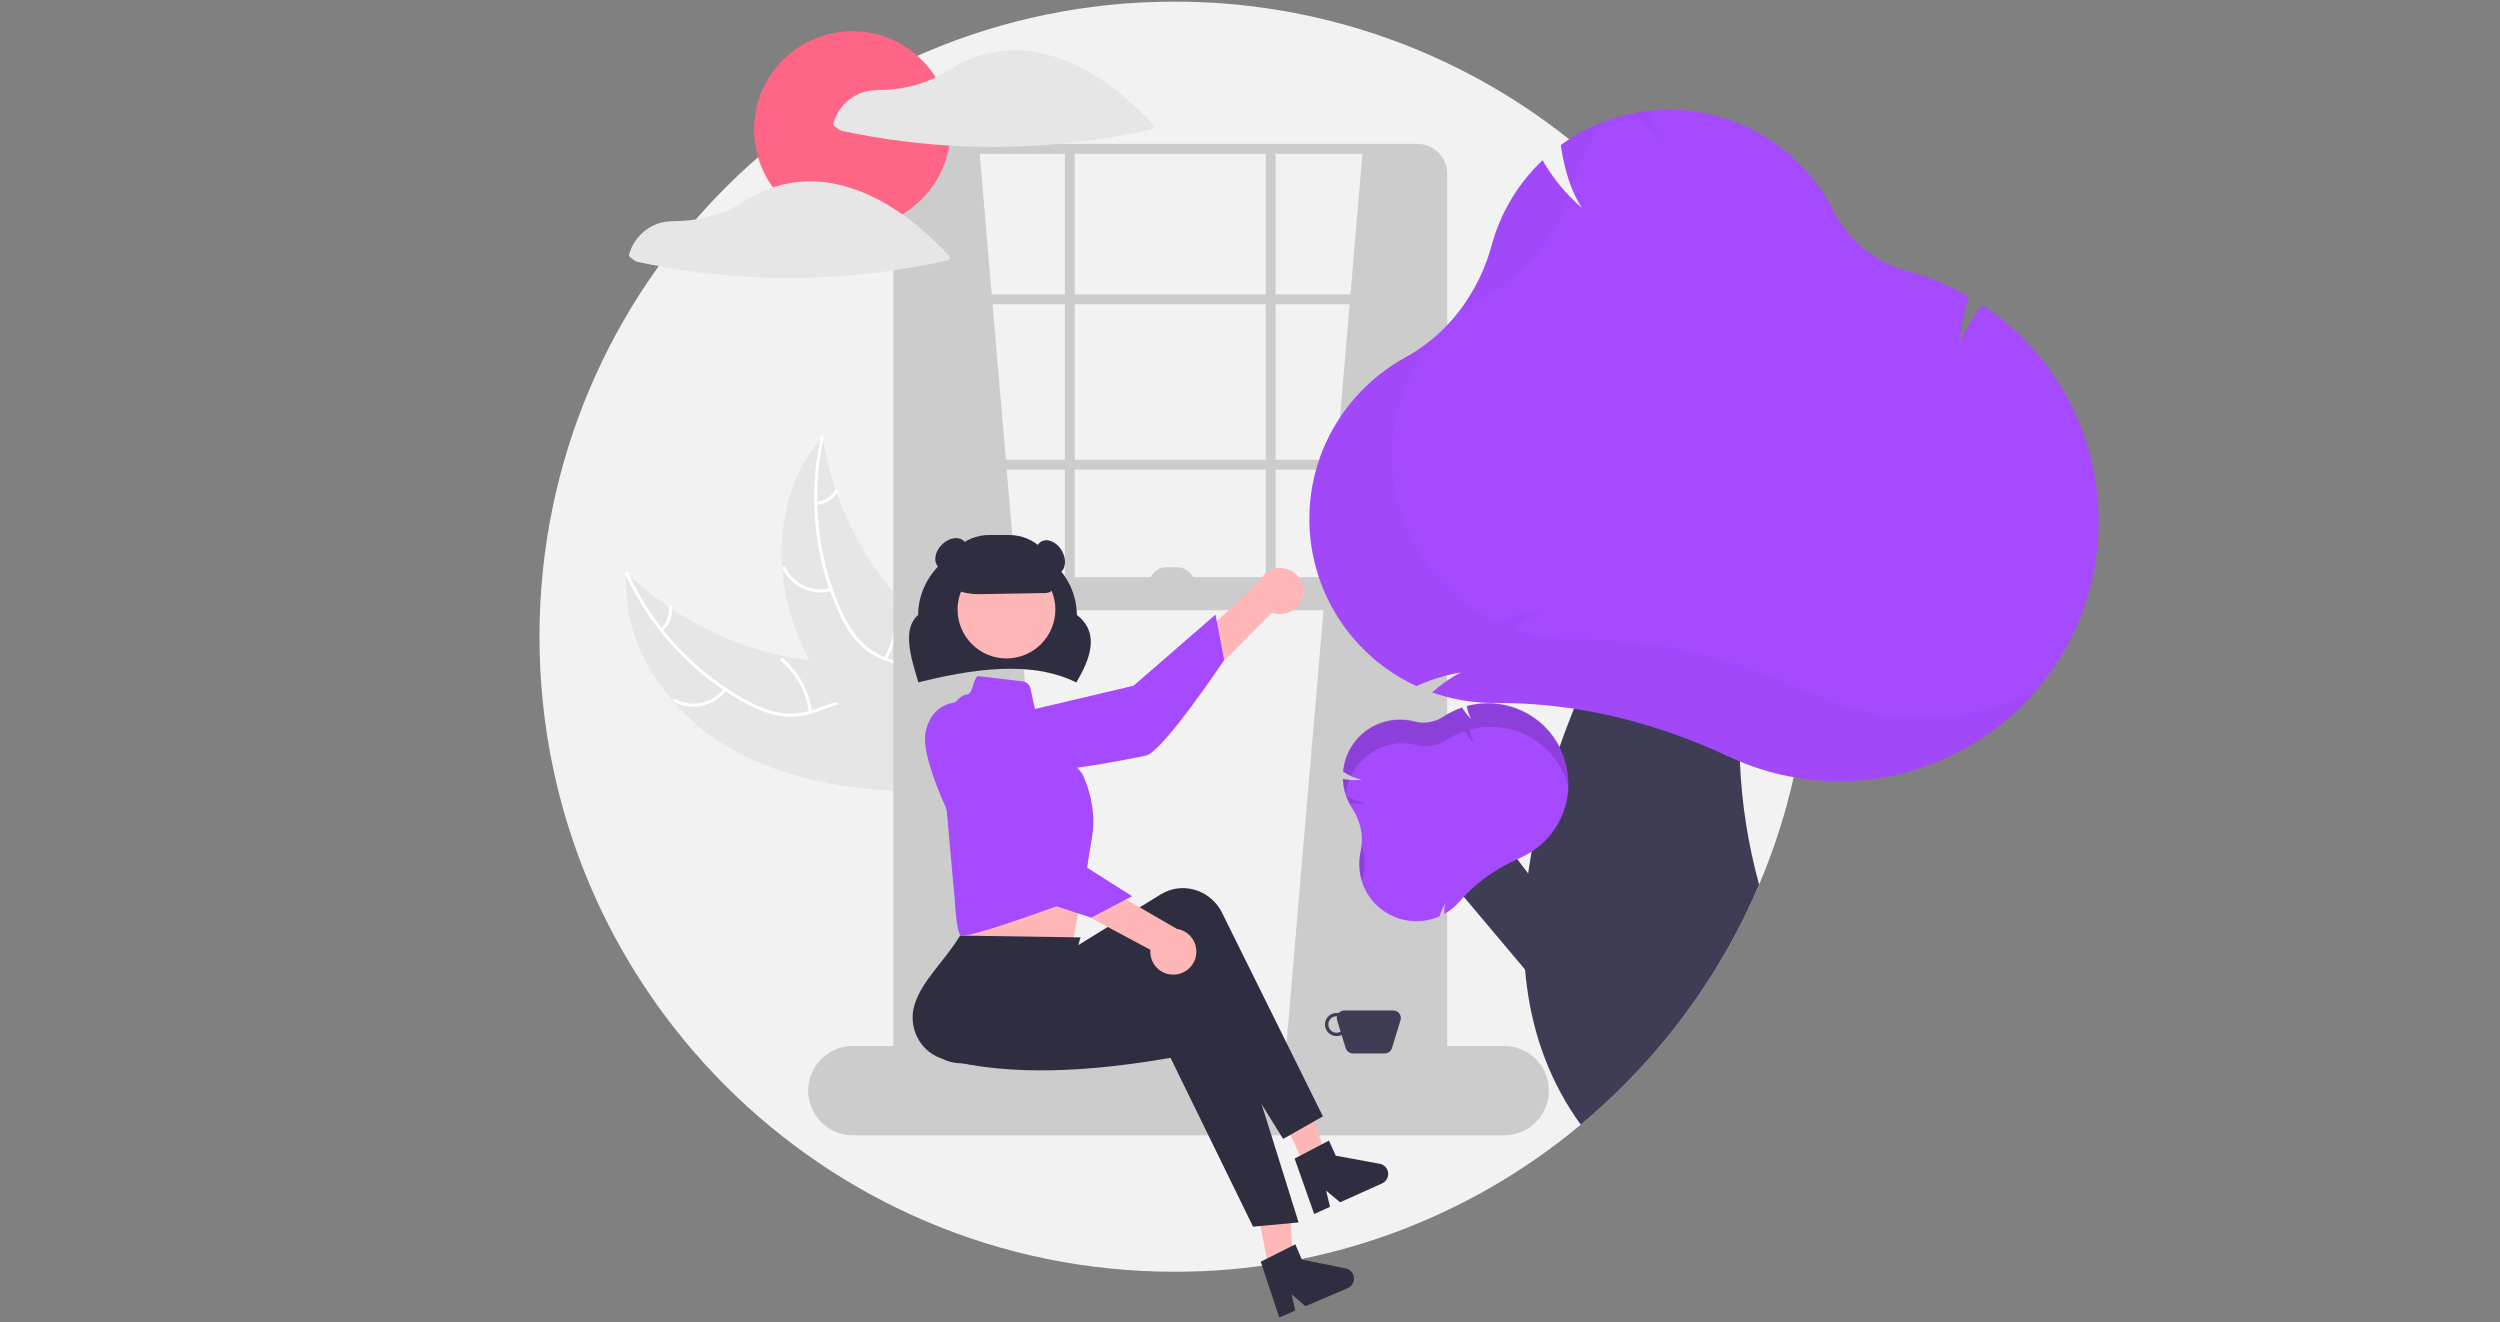 <svg width="380" height="201" viewBox="0 0 380 201" fill="none" xmlns="http://www.w3.org/2000/svg">
<rect x="0" y="0" width="380" height="201" fill="#808080" stroke="none"/>
<g clip-path="url(#clip0_1744_20250)">
<path d="M275.018 96.777C275.018 99.588 274.9 102.37 274.663 105.123C274.477 107.272 274.224 109.402 273.902 111.513C273.56 113.748 273.141 115.955 272.645 118.137V118.139C272.321 119.574 271.965 120.998 271.577 122.41C270.452 126.514 269.052 130.539 267.388 134.456C267.026 135.308 266.652 136.154 266.267 136.995C264.808 140.177 263.176 143.277 261.376 146.28C256.328 154.713 250.028 162.329 242.69 168.866C241.896 169.573 241.091 170.267 240.275 170.95C222.95 185.425 201.083 193.339 178.509 193.305C125.208 193.305 82 150.089 82 96.777C82 43.466 125.208 0.25 178.509 0.25C200.306 0.216 221.467 7.595 238.518 21.177C239.317 21.81 240.106 22.458 240.885 23.12C244.687 26.345 248.236 29.858 251.499 33.627H251.501C266.7 51.151 275.052 73.579 275.018 96.777Z" fill="#F2F2F2"/>
<path d="M110.489 113.451C101.296 107.978 94.357 97.75 95.257 87.088C103.663 95.134 114.642 99.947 126.254 100.676C130.733 100.94 135.743 100.768 139.04 103.812C141.092 105.706 142.047 108.558 142.203 111.346C142.36 114.134 141.801 116.907 141.246 119.644L141.437 120.314C130.738 120.354 119.683 118.924 110.489 113.451Z" fill="#E6E6E6"/>
<path d="M95.482 87.076C99.165 95.131 105.293 101.82 112.994 106.193C114.649 107.12 116.409 107.916 118.28 108.285C120.106 108.631 121.991 108.482 123.739 107.852C125.382 107.299 126.997 106.542 128.745 106.397C130.588 106.244 132.294 106.955 133.634 108.2C135.274 109.724 136.269 111.746 137.173 113.758C138.177 115.991 139.184 118.327 141.108 119.933C141.342 120.128 141.026 120.478 140.793 120.284C137.445 117.489 136.899 112.81 134.222 109.519C132.973 107.983 131.254 106.815 129.212 106.846C127.426 106.873 125.759 107.652 124.101 108.227C122.36 108.831 120.617 109.115 118.779 108.849C116.899 108.577 115.104 107.848 113.432 106.968C109.655 104.943 106.221 102.337 103.254 99.245C99.848 95.735 97.067 91.668 95.033 87.22C94.907 86.945 95.357 86.803 95.482 87.076H95.482Z" fill="white"/>
<path d="M110.431 104.931C109.522 106.123 108.219 106.954 106.754 107.274C105.289 107.595 103.758 107.384 102.435 106.679C102.167 106.536 102.378 106.114 102.645 106.257C103.877 106.915 105.303 107.112 106.666 106.811C108.03 106.51 109.241 105.731 110.08 104.615C110.263 104.373 110.613 104.69 110.431 104.931L110.431 104.931Z" fill="white"/>
<path d="M122.945 108.243C122.562 105.201 121.047 102.416 118.702 100.441C118.469 100.246 118.785 99.895 119.017 100.09C121.454 102.149 123.024 105.052 123.416 108.218C123.453 108.52 122.981 108.543 122.945 108.243V108.243Z" fill="white"/>
<path d="M100.432 95.513C100.88 95.125 101.225 94.632 101.435 94.078C101.645 93.523 101.714 92.926 101.636 92.338C101.596 92.037 102.067 92.014 102.107 92.313C102.191 92.963 102.113 93.623 101.882 94.235C101.652 94.848 101.274 95.395 100.783 95.829C100.74 95.873 100.682 95.9 100.62 95.903C100.558 95.907 100.498 95.886 100.45 95.846C100.404 95.804 100.376 95.746 100.373 95.683C100.37 95.621 100.391 95.56 100.432 95.513V95.513Z" fill="white"/>
<path d="M125.017 66.43C125.047 66.618 125.078 66.805 125.113 66.994C125.541 69.51 126.173 71.988 127.002 74.402C127.063 74.59 127.128 74.779 127.194 74.965C129.254 80.76 132.372 86.121 136.389 90.778C137.989 92.63 139.727 94.357 141.59 95.944C144.161 98.137 147.124 100.309 148.773 103.14C148.948 103.433 149.105 103.737 149.243 104.05L142.24 120.029C142.206 120.057 142.175 120.087 142.141 120.116L141.891 120.766C141.789 120.691 141.685 120.611 141.583 120.536C141.524 120.492 141.466 120.446 141.407 120.402C141.368 120.372 141.329 120.342 141.292 120.317C141.279 120.307 141.266 120.297 141.257 120.289C141.22 120.264 141.189 120.237 141.155 120.213C140.573 119.767 139.993 119.316 139.415 118.86C139.412 118.858 139.412 118.858 139.41 118.853C135.015 115.366 130.874 111.481 127.453 107.091C127.35 106.959 127.243 106.826 127.144 106.686C125.613 104.699 124.247 102.59 123.06 100.38C122.413 99.168 121.829 97.924 121.308 96.652C119.97 93.365 119.157 89.888 118.899 86.347C118.385 79.29 120.134 72.147 124.666 66.833C124.782 66.697 124.897 66.565 125.017 66.43Z" fill="#E6E6E6"/>
<path d="M125.203 66.555C123.296 75.204 124.162 84.235 127.678 92.364C128.442 94.101 129.368 95.797 130.64 97.218C131.889 98.594 133.484 99.609 135.259 100.16C136.904 100.707 138.649 101.075 140.133 102.012C141.696 103 142.63 104.595 142.95 106.396C143.343 108.601 142.919 110.814 142.43 112.965C141.888 115.352 141.286 117.824 141.856 120.265C141.925 120.561 141.462 120.651 141.393 120.355C140.401 116.108 142.782 112.042 142.626 107.803C142.553 105.825 141.884 103.857 140.235 102.652C138.793 101.598 136.993 101.216 135.323 100.677C133.569 100.111 132.006 99.287 130.699 97.968C129.361 96.619 128.367 94.956 127.562 93.247C125.765 89.356 124.592 85.207 124.084 80.951C123.477 76.098 123.706 71.176 124.758 66.4C124.824 66.104 125.268 66.261 125.203 66.555Z" fill="white"/>
<path d="M126.393 89.813C124.949 90.218 123.408 90.097 122.046 89.47C120.683 88.844 119.588 87.754 118.955 86.394C118.828 86.118 119.25 85.908 119.378 86.184C119.964 87.451 120.985 88.466 122.255 89.047C123.525 89.628 124.96 89.735 126.302 89.35C126.594 89.267 126.683 89.73 126.393 89.813H126.393Z" fill="white"/>
<path d="M134.389 99.993C135.914 97.334 136.382 94.197 135.698 91.209C135.63 90.913 136.093 90.823 136.161 91.119C136.867 94.23 136.374 97.493 134.78 100.256C134.628 100.519 134.237 100.254 134.389 99.993Z" fill="white"/>
<path d="M124.078 76.273C124.669 76.233 125.241 76.046 125.743 75.73C126.244 75.414 126.659 74.979 126.951 74.463C127.099 74.198 127.49 74.463 127.342 74.726C127.017 75.295 126.558 75.775 126.005 76.126C125.452 76.476 124.821 76.686 124.168 76.736C124.107 76.746 124.044 76.732 123.993 76.698C123.941 76.663 123.905 76.61 123.891 76.55C123.88 76.488 123.893 76.425 123.928 76.373C123.963 76.321 124.016 76.285 124.078 76.273V76.273Z" fill="white"/>
<path d="M148.852 22.622L160.665 160.926L137.04 162.702V24.382C139.855 22.519 143.896 22.227 148.852 22.622Z" fill="#CCCCCC"/>
<path d="M207.16 22.622L195.348 160.926L218.972 162.702V24.382C216.157 22.519 212.116 22.227 207.16 22.622Z" fill="#CCCCCC"/>
<path d="M215.435 168.419H140.326C139.122 168.417 137.967 167.938 137.116 167.086C136.264 166.235 135.785 165.08 135.784 163.875V26.412C135.785 25.207 136.264 24.052 137.116 23.2C137.967 22.349 139.122 21.869 140.326 21.868H215.435C216.639 21.869 217.794 22.349 218.646 23.2C219.497 24.052 219.976 25.207 219.978 26.412V163.875C219.976 165.08 219.497 166.235 218.646 167.086C217.794 167.938 216.639 168.417 215.435 168.419ZM140.326 23.376C139.522 23.377 138.75 23.697 138.181 24.266C137.613 24.835 137.293 25.607 137.292 26.412V163.875C137.293 164.68 137.613 165.451 138.181 166.02C138.75 166.59 139.522 166.91 140.326 166.911H215.435C216.24 166.91 217.011 166.59 217.58 166.02C218.149 165.451 218.469 164.68 218.47 163.875V26.412C218.469 25.607 218.149 24.835 217.58 24.266C217.011 23.697 216.24 23.377 215.435 23.376L140.326 23.376Z" fill="#CCCCCC"/>
<path d="M219.224 44.743H136.538V46.251H219.224V44.743Z" fill="#CCCCCC"/>
<path d="M219.224 69.88H136.538V71.389H219.224V69.88Z" fill="#CCCCCC"/>
<path d="M163.37 22.622H161.862V91.247H163.37V22.622Z" fill="#CCCCCC"/>
<path d="M193.899 22.622H192.391V91.247H193.899V22.622Z" fill="#CCCCCC"/>
<path d="M228.648 172.566H129.626C127.826 172.566 126.1 171.851 124.828 170.578C123.555 169.306 122.84 167.579 122.84 165.779C122.84 163.979 123.555 162.253 124.828 160.98C126.1 159.707 127.826 158.992 129.626 158.992H228.648C230.448 158.992 232.174 159.707 233.447 160.98C234.719 162.253 235.434 163.979 235.434 165.779C235.434 167.579 234.719 169.306 233.447 170.578C232.174 171.851 230.448 172.566 228.648 172.566Z" fill="#CCCCCC"/>
<path d="M219.223 87.728H137.04V92.755H219.223V87.728Z" fill="#CCCCCC"/>
<path d="M163.604 103.728L163.5 103.678C157.897 100.971 150.561 100.973 139.711 103.687L139.595 103.716L139.56 103.601C138.413 99.837 137.112 95.574 139.555 93.476C139.589 87.321 144.987 82.323 151.618 82.323C158.247 82.323 163.644 87.319 163.68 93.472C167.313 96.251 165.582 100.357 163.663 103.628L163.604 103.728Z" fill="#2F2E41"/>
<path d="M198.038 90.548C197.938 91.047 197.729 91.518 197.427 91.927C197.125 92.337 196.737 92.675 196.29 92.918C195.844 93.161 195.349 93.303 194.841 93.335C194.333 93.366 193.825 93.285 193.352 93.099L173.553 112.999L171.787 106.82L191.45 88.34C191.816 87.566 192.454 86.953 193.241 86.617C194.029 86.281 194.913 86.246 195.725 86.518C196.537 86.79 197.221 87.35 197.647 88.093C198.074 88.836 198.213 89.71 198.038 90.548L198.038 90.548Z" fill="#FFB6B6"/>
<path d="M149.106 109.706C149.106 109.706 147.309 113.778 151.742 116.288C156.174 118.799 171.665 115.33 174.178 114.846C176.692 114.362 186.08 100.31 186.08 100.31L184.752 93.418L172.302 104.228L149.106 109.706Z" fill="#A54AFF"/>
<path d="M145.836 132.221L146.088 136.997C146.088 136.997 145.346 141.228 145.956 142.141C146.562 143.049 163.084 143.164 163.084 143.164C163.084 143.164 164.176 137.278 165.116 132.125L145.836 132.221Z" fill="#FFB6B6"/>
<path d="M193.34 195.371L196.795 194.673L195.806 180.719L190.708 181.749L193.34 195.371Z" fill="#FFB6B6"/>
<path d="M198.288 177.211L201.499 175.767L197.334 162.415L192.594 164.547L198.288 177.211Z" fill="#FFB6B6"/>
<path d="M201.085 169.688L195.039 173.112L180.127 149.146C169.659 156.2 159.423 159.578 149.104 161.38C145.615 162.002 142.058 161.687 141.388 158.135C141.357 157.969 141.332 157.802 141.313 157.634C140.901 153.755 145.726 148.782 146.339 144.036L159.544 143.243L161.172 145.331L176.443 135.941C179.514 134.052 183.553 135.074 185.465 138.222C185.566 138.388 185.659 138.559 185.746 138.733L201.085 169.688Z" fill="#2F2E41"/>
<path d="M197.385 185.81L190.466 186.454L177.922 160.793C165.482 162.933 153.747 163.618 143.596 161.03C140.159 160.166 138.058 156.616 138.904 153.102C138.943 152.938 138.989 152.775 139.041 152.615C140.256 148.907 143.436 146.284 145.941 142.207L164.242 142.485L162.198 149.539L179.976 147.238C183.551 146.775 186.816 149.364 187.269 153.019C187.292 153.212 187.308 153.406 187.315 153.601L197.385 185.81Z" fill="#2F2E41"/>
<path d="M152.982 100.08C157.086 100.08 160.414 96.752 160.414 92.647C160.414 88.542 157.086 85.215 152.982 85.215C148.878 85.215 145.551 88.542 145.551 92.647C145.551 96.752 148.878 100.08 152.982 100.08Z" fill="#FFB6B6"/>
<path d="M148.626 102.763L155.439 103.565C155.727 103.599 155.996 103.721 156.211 103.915C156.425 104.11 156.573 104.366 156.635 104.649L157.719 109.608L164.474 117.564C164.474 117.564 166.899 122.113 165.99 127.269C165.08 132.424 164.68 136.255 164.68 136.255C164.68 136.255 146.561 143.05 145.954 142.14C145.348 141.23 145.151 137.098 145.151 137.098L142.726 110.108C142.726 110.108 145.454 105.559 146.97 105.559C147.949 105.526 147.823 103.324 148.626 102.763Z" fill="#A54AFF"/>
<path d="M164.865 137.914C165.821 137.914 166.596 136.984 166.596 135.837C166.596 134.691 165.821 133.761 164.865 133.761C163.909 133.761 163.135 134.691 163.135 135.837C163.135 136.984 163.909 137.914 164.865 137.914Z" fill="#A54AFF"/>
<path d="M191.626 191.778L196.893 189.139L197.885 191.454L204.544 192.801C204.873 192.867 205.172 193.037 205.398 193.286C205.623 193.534 205.764 193.848 205.798 194.182C205.833 194.516 205.759 194.852 205.589 195.141C205.419 195.431 205.161 195.658 204.853 195.79L198.419 198.549L196.328 196.733L196.876 199.21L194.451 200.25L191.626 191.778Z" fill="#2F2E41"/>
<path d="M196.781 176.1L202 173.368L203.033 175.667L209.715 176.896C210.045 176.956 210.347 177.121 210.577 177.365C210.807 177.61 210.953 177.921 210.993 178.255C211.033 178.588 210.966 178.925 210.801 179.217C210.636 179.51 210.382 179.741 210.076 179.879L203.691 182.75L201.569 180.972L202.161 183.439L199.754 184.521L196.781 176.1Z" fill="#2F2E41"/>
<path d="M148.737 90.316C146.773 90.319 144.857 89.714 143.251 88.585L143.198 88.547V88.482C143.2 86.583 143.955 84.762 145.298 83.419C146.641 82.076 148.462 81.32 150.361 81.318H153.376C155.275 81.32 157.096 82.076 158.439 83.419C159.782 84.762 160.537 86.583 160.539 88.482C160.537 88.917 160.366 89.334 160.061 89.644C159.756 89.954 159.343 90.132 158.908 90.142L148.906 90.314C148.85 90.315 148.793 90.316 148.737 90.316Z" fill="#2F2E41"/>
<path d="M161.042 87.106C162.004 86.551 162.165 85.028 161.401 83.706C160.638 82.383 159.239 81.761 158.278 82.317C157.316 82.872 157.155 84.394 157.918 85.717C158.682 87.04 160.081 87.662 161.042 87.106Z" fill="#2F2E41"/>
<path d="M146.002 85.631C147.082 84.551 147.321 83.039 146.536 82.253C145.75 81.468 144.238 81.707 143.159 82.787C142.079 83.867 141.84 85.379 142.625 86.164C143.411 86.95 144.923 86.711 146.002 85.631Z" fill="#2F2E41"/>
<path d="M211.769 153.588H204.352C204.184 153.587 204.019 153.623 203.867 153.694C203.715 153.764 203.581 153.866 203.472 153.994C203.199 153.944 202.917 153.959 202.651 154.039C202.384 154.119 202.14 154.26 201.939 154.453C201.738 154.645 201.586 154.882 201.494 155.145C201.402 155.407 201.374 155.688 201.412 155.964C201.45 156.239 201.552 156.502 201.711 156.73C201.87 156.958 202.081 157.146 202.326 157.277C202.572 157.408 202.845 157.479 203.123 157.484C203.401 157.489 203.676 157.428 203.926 157.306L204.541 159.305C204.614 159.542 204.761 159.749 204.961 159.897C205.16 160.044 205.401 160.123 205.649 160.123H210.472C210.72 160.123 210.961 160.044 211.16 159.897C211.36 159.749 211.506 159.542 211.579 159.305L212.877 155.088C212.93 154.914 212.942 154.731 212.912 154.552C212.881 154.373 212.809 154.204 212.701 154.058C212.594 153.912 212.453 153.794 212.291 153.712C212.129 153.63 211.95 153.588 211.769 153.588ZM203.16 156.981C202.826 156.981 202.507 156.849 202.271 156.613C202.035 156.377 201.903 156.058 201.903 155.724C201.903 155.391 202.035 155.071 202.271 154.836C202.507 154.6 202.826 154.467 203.16 154.467C203.182 154.467 203.204 154.473 203.227 154.474C203.177 154.677 203.183 154.889 203.244 155.088L203.775 156.813C203.588 156.922 203.376 156.98 203.16 156.981Z" fill="#3F3D56"/>
<path d="M178.648 148.131C178.141 148.178 177.631 148.113 177.152 147.941C176.673 147.769 176.238 147.495 175.877 147.136C175.516 146.778 175.238 146.345 175.062 145.867C174.886 145.39 174.817 144.88 174.86 144.373L150.12 131.112L155.531 127.647L178.873 141.186C179.719 141.314 180.49 141.749 181.037 142.407C181.585 143.065 181.872 143.902 181.845 144.758C181.817 145.614 181.476 146.431 180.887 147.052C180.298 147.674 179.501 148.058 178.648 148.131Z" fill="#FFB6B6"/>
<path d="M146.26 106.743C146.26 106.743 141.845 106.19 140.712 111.158C139.579 116.125 147.346 129.972 148.531 132.241C149.716 134.511 165.868 139.474 165.868 139.474L172.087 136.225L158.161 127.397L146.26 106.743Z" fill="#A54AFF"/>
<path d="M177.378 86.22H178.886C179.619 86.22 180.322 86.511 180.841 87.03C181.359 87.548 181.65 88.251 181.65 88.985H174.613C174.613 88.251 174.905 87.548 175.423 87.03C175.941 86.511 176.645 86.22 177.378 86.22Z" fill="#CCCCCC"/>
<path d="M129.561 34.629C137.812 34.629 144.501 27.939 144.501 19.687C144.501 11.435 137.812 4.745 129.561 4.745C121.311 4.745 114.622 11.435 114.622 19.687C114.622 27.939 121.311 34.629 129.561 34.629Z" fill="#FF6584"/>
<path d="M175.302 18.908C171.348 14.76 166.756 10.976 161.32 8.976C159.806 8.417 158.236 8.022 156.638 7.799C156.625 7.797 156.613 7.8 156.6 7.799C156.574 7.792 156.547 7.787 156.521 7.783C154.285 7.498 152.015 7.635 149.83 8.187C148.761 8.456 147.719 8.819 146.715 9.273C145.707 9.764 144.731 10.318 143.791 10.93C141.803 12.12 139.614 12.937 137.332 13.34C136.186 13.546 135.026 13.66 133.862 13.681C132.852 13.701 131.9 13.736 130.944 14.101C129.922 14.485 129.004 15.103 128.263 15.905C127.522 16.708 126.979 17.672 126.677 18.721C126.654 18.815 126.661 18.913 126.697 19.003C126.733 19.092 126.797 19.167 126.879 19.218C127.138 19.403 127.39 19.613 127.662 19.779C127.904 19.889 128.162 19.96 128.427 19.987C128.859 20.078 129.292 20.167 129.725 20.253C131.322 20.569 132.925 20.849 134.535 21.093C137.793 21.586 141.068 21.934 144.36 22.136C150.957 22.535 157.576 22.336 164.136 21.541C167.823 21.094 171.485 20.461 175.108 19.643C175.181 19.622 175.248 19.581 175.301 19.527C175.354 19.472 175.392 19.404 175.412 19.331C175.431 19.257 175.432 19.179 175.412 19.105C175.393 19.031 175.355 18.963 175.302 18.908Z" fill="#E6E6E6"/>
<path d="M130.27 28.899C128.756 28.34 127.186 27.945 125.587 27.722C125.574 27.72 125.562 27.723 125.549 27.722C125.523 27.715 125.497 27.71 125.47 27.706C123.235 27.421 120.965 27.558 118.78 28.11C117.711 28.378 116.668 28.742 115.664 29.196C114.657 29.687 113.68 30.241 112.741 30.853C110.753 32.043 108.563 32.86 106.281 33.263C105.136 33.469 103.976 33.583 102.812 33.604C101.802 33.624 100.85 33.659 99.893 34.024C98.871 34.408 97.953 35.026 97.213 35.828C96.472 36.63 95.929 37.595 95.627 38.644C95.603 38.738 95.611 38.836 95.647 38.925C95.683 39.014 95.747 39.09 95.829 39.141C96.088 39.326 96.34 39.536 96.612 39.701C96.853 39.812 97.112 39.883 97.376 39.91C97.809 40.001 98.242 40.09 98.675 40.176C100.272 40.492 101.875 40.772 103.485 41.016C106.742 41.509 110.017 41.857 113.31 42.058C119.906 42.458 126.525 42.259 133.086 41.464C136.773 41.017 140.435 40.384 144.057 39.566C144.131 39.544 144.197 39.504 144.251 39.45C144.304 39.395 144.342 39.327 144.362 39.253C144.381 39.179 144.381 39.102 144.362 39.028C144.343 38.954 144.304 38.886 144.251 38.831C140.298 34.683 135.706 30.899 130.27 28.899Z" fill="#E6E6E6"/>
<path d="M238.004 140.29L226.515 125.195L217.45 130.321L236.659 153.136L238.004 140.29Z" fill="#3F3D56"/>
<path d="M264.467 115.751C264.722 122.077 265.702 128.353 267.388 134.456C267.026 135.308 266.652 136.154 266.267 136.995C264.809 140.177 263.176 143.277 261.376 146.28C256.328 154.713 250.028 162.329 242.69 168.866C241.896 169.573 241.091 170.267 240.275 170.95C235.623 164.535 233.112 157.456 232.119 150.172C231.994 149.247 231.89 148.311 231.813 147.381V147.376C231.622 145.116 231.561 142.847 231.629 140.579C231.632 140.398 231.637 140.215 231.644 140.031C231.732 137.608 231.951 135.18 232.28 132.774V132.772C232.318 132.495 232.355 132.219 232.398 131.942C232.519 131.112 232.655 130.283 232.803 129.458C233.666 124.703 234.87 120.016 236.407 115.434V115.432C236.45 115.299 236.492 115.168 236.54 115.037C236.706 114.539 236.874 114.047 237.048 113.554C237.058 113.515 237.072 113.478 237.088 113.441C237.312 112.797 237.54 112.159 237.774 111.525C237.837 111.35 237.902 111.174 237.97 110.998C238.234 110.291 238.503 109.59 238.777 108.899C238.862 108.677 238.95 108.456 239.038 108.238C239.106 108.069 239.171 107.901 239.242 107.735V107.732C239.641 106.744 240.046 105.776 240.456 104.826C241.604 102.157 242.785 99.646 243.937 97.33L243.939 97.328C248.717 87.743 253.06 81.519 253.06 81.519L269.368 86.798C267.423 90.249 265.917 95.34 265.093 101.345C264.458 106.118 264.249 110.938 264.467 115.749L264.467 115.751Z" fill="#3F3D56"/>
<path d="M237.362 114.215C237.266 113.991 237.158 113.773 237.047 113.554C236.474 112.444 235.736 111.427 234.858 110.537C234.728 110.404 234.592 110.271 234.451 110.145C232.937 108.751 231.096 107.76 229.099 107.266C227.101 106.771 225.01 106.788 223.021 107.315L223.011 107.32L222.935 107.34L222.953 107.425C223.028 107.824 223.138 108.215 223.28 108.594C223.317 108.697 223.36 108.795 223.403 108.894C223.421 108.939 223.443 108.979 223.463 109.024C223.463 109.024 223.461 109.027 223.466 109.027C223.466 109.029 223.468 109.032 223.468 109.034C223.516 109.127 223.561 109.223 223.612 109.313C223.508 109.215 223.41 109.115 223.315 109.012C223.222 108.916 223.137 108.816 223.051 108.715C222.758 108.373 222.493 108.009 222.259 107.624L222.219 107.556L222.149 107.584C221.2 107.913 220.296 108.356 219.455 108.904L219.364 108.964C218.722 109.386 217.998 109.667 217.24 109.791C216.482 109.915 215.706 109.878 214.963 109.683C213.792 109.381 212.571 109.326 211.377 109.521C210.184 109.716 209.043 110.157 208.029 110.817C207.358 111.255 206.75 111.784 206.225 112.39C206.18 112.443 206.134 112.498 206.089 112.551C205.994 112.667 205.903 112.785 205.815 112.905C204.87 114.168 204.291 115.667 204.139 117.237L204.134 117.294L204.182 117.327C205.032 117.91 205.994 118.311 207.006 118.504C206.37 118.592 205.726 118.608 205.086 118.551H205.084C204.794 118.527 204.505 118.487 204.219 118.431L204.166 118.421H204.164L204.099 118.408L204.109 118.529C204.184 120.065 204.667 121.553 205.509 122.84L205.534 122.875C205.543 122.888 205.551 122.901 205.559 122.915C205.915 123.461 206.212 124.043 206.444 124.652C207.031 126.166 207.16 127.819 206.815 129.406C206.425 131.103 206.555 132.878 207.188 134.5C207.821 136.122 208.928 137.516 210.364 138.5C211.626 139.369 213.097 139.885 214.624 139.996C214.833 140.014 215.044 140.024 215.255 140.024C216.463 140.027 217.659 139.778 218.766 139.292L218.806 139.277L218.816 139.232C219.029 138.545 219.328 137.888 219.706 137.276C219.582 137.758 219.52 138.254 219.52 138.752V138.918L219.663 138.835C219.786 138.762 219.912 138.684 220.025 138.611C220.704 138.167 221.319 137.633 221.852 137.022C222.061 136.781 222.272 136.547 222.493 136.313L222.496 136.311C222.925 135.853 223.38 135.406 223.853 134.979C224.858 134.076 225.934 133.254 227.07 132.523C228.205 131.794 229.392 131.148 230.621 130.592H230.623C230.762 130.527 230.902 130.464 231.041 130.404C231.653 130.137 232.242 129.821 232.802 129.458C232.823 129.446 232.84 129.436 232.858 129.423C235.287 127.832 237.073 125.43 237.898 122.645C238.723 119.86 238.533 116.873 237.362 114.215L237.362 114.215Z" fill="#A54AFF"/>
<path opacity="0.15" d="M207.23 132.975C207.161 133.28 207.109 133.589 207.074 133.901C206.606 132.422 206.538 130.845 206.878 129.332C206.93 129.1 206.969 128.866 207 128.63C207.464 130.032 207.544 131.532 207.23 132.975Z" fill="black"/>
<path opacity="0.15" d="M207.421 122.071C206.676 122.174 205.921 122.178 205.175 122.081C204.98 121.713 204.811 121.331 204.671 120.939C205.501 121.499 206.437 121.884 207.421 122.071Z" fill="black"/>
<path opacity="0.15" d="M205.115 118.471C204.84 119.173 204.658 119.909 204.572 120.659C204.343 119.945 204.207 119.204 204.169 118.455L204.163 118.334L204.282 118.357C204.557 118.409 204.836 118.447 205.115 118.471Z" fill="black"/>
<path opacity="0.15" d="M208.094 110.742C209.107 110.082 210.247 109.64 211.44 109.444C212.633 109.249 213.854 109.304 215.024 109.607C215.767 109.803 216.544 109.841 217.302 109.717C218.061 109.594 218.785 109.311 219.427 108.889L219.518 108.829C220.358 108.28 221.263 107.836 222.211 107.506L222.283 107.481L222.323 107.547C222.698 108.167 223.152 108.735 223.674 109.237C223.357 108.646 223.135 108.009 223.016 107.349L222.999 107.262L223.085 107.24C224.951 106.746 226.907 106.7 228.794 107.106C230.681 107.512 232.445 108.359 233.943 109.577C235.441 110.795 236.629 112.35 237.411 114.115C238.194 115.88 238.548 117.805 238.445 119.733C238.049 118.161 237.345 116.684 236.374 115.386C235.403 114.088 234.185 112.996 232.789 112.173C231.393 111.35 229.847 110.812 228.242 110.59C226.637 110.369 225.004 110.468 223.437 110.883L223.351 110.905L223.368 110.992C223.487 111.652 223.709 112.29 224.026 112.88C223.504 112.378 223.05 111.81 222.675 111.19L222.635 111.124L222.563 111.149C221.615 111.479 220.711 111.923 219.87 112.472L219.78 112.532C219.137 112.954 218.413 113.237 217.655 113.36C216.896 113.484 216.12 113.446 215.377 113.25C213.431 112.745 211.37 112.931 209.546 113.775C207.722 114.62 206.248 116.071 205.374 117.882C204.985 117.695 204.608 117.484 204.245 117.251L204.195 117.22L204.201 117.162C204.326 115.868 204.741 114.619 205.415 113.507C206.089 112.396 207.005 111.451 208.094 110.742Z" fill="black"/>
<path d="M301.528 46.513L301.289 46.354L301.115 46.581C299.773 48.271 298.706 50.161 297.951 52.184C298.055 49.854 298.463 47.548 299.163 45.324L299.238 45.09L299.022 44.967C296.21 43.374 293.214 42.132 290.1 41.267L289.761 41.176C287.374 40.521 285.153 39.37 283.241 37.799C281.329 36.228 279.77 34.271 278.665 32.056C276.097 26.974 272.04 22.795 267.037 20.078C262.033 17.361 256.32 16.235 250.659 16.851H250.657C250.597 16.856 250.534 16.863 250.473 16.871C250.37 16.881 250.27 16.893 250.169 16.906C249.963 16.934 249.762 16.961 249.561 16.991C249.39 17.017 249.217 17.044 249.046 17.074C248.955 17.087 248.867 17.102 248.779 17.12C248.691 17.135 248.601 17.15 248.513 17.167H248.511C246.823 17.487 245.169 17.962 243.569 18.588H243.567V18.59L243.162 18.748C242.745 18.919 242.331 19.1 241.921 19.291C241.828 19.334 241.737 19.379 241.644 19.422C241.619 19.435 241.592 19.447 241.566 19.462C241.303 19.588 241.041 19.719 240.782 19.857C240.745 19.875 240.707 19.895 240.669 19.915L240.428 20.043C239.898 20.33 239.377 20.634 238.865 20.956C238.822 20.981 238.782 21.006 238.739 21.034C238.694 21.064 238.646 21.094 238.601 21.124C238.573 21.139 238.545 21.159 238.518 21.177C238.44 21.224 238.365 21.275 238.289 21.328C238.138 21.426 237.988 21.526 237.839 21.629C237.686 21.732 237.535 21.84 237.384 21.948L237.234 22.057L237.261 22.243C237.286 22.396 237.309 22.549 237.337 22.7C237.362 22.851 237.387 22.999 237.415 23.148C237.457 23.396 237.505 23.643 237.553 23.881C237.585 24.04 237.616 24.196 237.651 24.349C237.683 24.508 237.719 24.666 237.756 24.824C237.829 25.151 237.907 25.468 237.99 25.779C238.03 25.935 238.073 26.091 238.118 26.244C238.143 26.337 238.169 26.43 238.196 26.521C238.216 26.584 238.236 26.647 238.256 26.709C238.262 26.73 238.267 26.752 238.274 26.775C238.28 26.796 238.286 26.817 238.294 26.838C238.322 26.931 238.349 27.021 238.377 27.109C238.392 27.157 238.407 27.205 238.425 27.25C238.46 27.358 238.498 27.469 238.535 27.574C238.576 27.695 238.618 27.816 238.661 27.934C238.671 27.964 238.681 27.991 238.691 28.022C238.699 28.044 238.706 28.067 238.716 28.09C238.726 28.115 238.737 28.142 238.747 28.167C238.789 28.281 238.832 28.396 238.877 28.509C238.892 28.549 238.907 28.592 238.925 28.633C239.332 29.657 239.833 30.641 240.42 31.574C239.769 31.015 239.143 30.424 238.54 29.799C237.61 28.832 236.754 27.798 235.977 26.704C235.914 26.619 235.851 26.531 235.794 26.443C235.675 26.275 235.56 26.106 235.447 25.935C235.326 25.759 235.21 25.576 235.097 25.395C235.022 25.274 234.947 25.151 234.874 25.03C234.801 24.915 234.733 24.802 234.668 24.686L234.472 24.349H234.469V24.352L234.193 24.623C234.082 24.731 233.971 24.839 233.863 24.947C230.485 28.347 228.039 32.558 226.758 37.177L226.721 37.315L226.683 37.458C226.61 37.715 226.537 37.964 226.459 38.217V38.22C226.384 38.471 226.303 38.723 226.218 38.969C226.14 39.203 226.06 39.434 225.974 39.665C225.947 39.743 225.916 39.821 225.884 39.899C225.831 40.05 225.773 40.198 225.715 40.349C225.688 40.417 225.66 40.487 225.632 40.555C225.565 40.721 225.497 40.887 225.429 41.05C225.419 41.075 225.406 41.103 225.394 41.128C225.374 41.178 225.351 41.229 225.331 41.277C225.278 41.397 225.223 41.52 225.17 41.641C225.132 41.719 225.097 41.799 225.062 41.877C225.047 41.913 225.029 41.948 225.014 41.983C224.921 42.184 224.826 42.383 224.725 42.579C224.612 42.81 224.496 43.041 224.373 43.267C224.265 43.479 224.152 43.685 224.034 43.891C223.83 44.255 223.617 44.617 223.396 44.969C223.31 45.105 223.225 45.241 223.137 45.377C223.117 45.409 223.097 45.442 223.076 45.472C223.004 45.59 222.928 45.703 222.85 45.819C222.797 45.897 222.745 45.975 222.692 46.05C222.604 46.186 222.511 46.317 222.415 46.445C222.39 46.485 222.363 46.523 222.335 46.56C222.194 46.757 222.054 46.947 221.91 47.139C221.905 47.141 221.905 47.144 221.903 47.146C221.898 47.146 221.898 47.149 221.895 47.151C221.832 47.234 221.77 47.317 221.704 47.398C221.619 47.516 221.526 47.631 221.433 47.744C221.282 47.935 221.124 48.129 220.963 48.318C220.958 48.323 220.955 48.328 220.95 48.33C220.118 49.309 219.215 50.226 218.251 51.075C218.233 51.09 218.221 51.105 218.203 51.118C218.068 51.236 217.932 51.354 217.791 51.47C217.733 51.517 217.675 51.565 217.618 51.613C217.522 51.694 217.424 51.774 217.329 51.847C217.317 51.858 217.305 51.868 217.291 51.877C217.206 51.947 217.123 52.013 217.037 52.078C216.934 52.161 216.831 52.239 216.725 52.317C216.228 52.694 215.717 53.05 215.192 53.385C215.114 53.438 215.032 53.491 214.951 53.541C214.903 53.571 214.856 53.601 214.81 53.627C214.619 53.745 214.428 53.86 214.237 53.971C214.046 54.084 213.85 54.192 213.657 54.298C213.242 54.524 212.832 54.76 212.433 55.007C212.232 55.132 212.031 55.258 211.832 55.386C211.043 55.899 210.283 56.448 209.553 57.033C208.822 57.618 208.122 58.239 207.454 58.895C207.371 58.976 207.288 59.059 207.205 59.144C207.039 59.308 206.879 59.474 206.725 59.639C206.479 59.893 206.243 60.155 206.009 60.419C204.776 61.817 203.685 63.335 202.752 64.948C202.283 65.754 201.857 66.584 201.475 67.434C201.186 68.07 200.922 68.722 200.683 69.38C200.525 69.82 200.377 70.264 200.239 70.712C200.171 70.936 200.105 71.162 200.043 71.389C199.829 72.155 199.65 72.93 199.505 73.706C199.387 74.33 199.291 74.954 199.218 75.579C199.18 75.893 199.15 76.207 199.123 76.519C199.058 77.285 199.025 78.052 199.023 78.82C199.019 81.123 199.299 83.417 199.857 85.651C199.98 86.144 200.116 86.634 200.266 87.122C200.342 87.366 200.422 87.607 200.502 87.849C200.706 88.452 200.931 89.049 201.178 89.641C201.327 89.995 201.483 90.347 201.646 90.697C202.684 92.918 204.009 94.993 205.587 96.87C205.846 97.18 206.113 97.484 206.388 97.783C206.391 97.783 206.388 97.785 206.388 97.785C207.072 98.531 207.796 99.24 208.557 99.907H208.56C208.864 100.176 209.173 100.436 209.487 100.689C209.49 100.686 209.49 100.689 209.49 100.689C209.806 100.945 210.126 101.191 210.452 101.43C210.616 101.548 210.782 101.666 210.95 101.785C211.279 102.018 211.615 102.244 211.958 102.461H211.96C212.302 102.682 212.649 102.893 213.001 103.094C213.707 103.499 214.431 103.879 215.175 104.223L215.3 104.281L215.429 104.223C216.621 103.686 217.851 103.235 219.108 102.873C219.384 102.793 219.663 102.72 219.94 102.649C220.639 102.476 221.342 102.33 222.051 102.212C221.361 102.558 220.694 102.951 220.056 103.386C219.56 103.72 219.073 104.085 218.583 104.487C218.419 104.62 218.256 104.758 218.093 104.899L217.686 105.251L218.196 105.419C218.382 105.48 218.568 105.54 218.754 105.595C219.007 105.676 219.259 105.749 219.505 105.817C220.043 105.967 220.584 106.101 221.129 106.216C221.262 106.244 221.393 106.272 221.526 106.299C221.785 106.35 222.046 106.4 222.307 106.445C222.318 106.448 222.329 106.449 222.34 106.45C222.612 106.495 222.885 106.538 223.157 106.576C223.662 106.649 224.167 106.707 224.672 106.749C224.728 106.757 224.783 106.759 224.841 106.762C224.964 106.772 225.085 106.782 225.208 106.789C225.479 106.807 225.753 106.82 226.027 106.83C226.047 106.83 226.065 106.832 226.085 106.832C226.223 106.837 226.361 106.842 226.5 106.845C226.5 106.845 226.5 106.847 226.502 106.845C226.64 106.847 226.778 106.85 226.917 106.85H227.681C227.824 106.85 227.967 106.852 228.113 106.852C228.314 106.852 228.518 106.855 228.719 106.857C228.772 106.857 228.827 106.86 228.882 106.86C229.204 106.865 229.525 106.872 229.847 106.88C229.867 106.88 229.887 106.882 229.907 106.882C230.229 106.893 230.551 106.903 230.873 106.918C230.943 106.92 231.013 106.923 231.086 106.928C231.395 106.94 231.704 106.955 232.014 106.973C232.102 106.978 232.192 106.986 232.283 106.991C232.516 107.003 232.752 107.018 232.986 107.036C233.124 107.043 233.26 107.053 233.398 107.066C233.956 107.109 234.512 107.156 235.07 107.212C235.256 107.227 235.442 107.247 235.628 107.267C236.125 107.32 236.625 107.378 237.126 107.441C237.349 107.466 237.573 107.496 237.797 107.526C237.822 107.528 237.847 107.531 237.872 107.536C238.148 107.574 238.422 107.611 238.699 107.652C238.88 107.677 239.061 107.704 239.242 107.732C239.428 107.76 239.614 107.787 239.8 107.82C239.9 107.835 240.001 107.853 240.104 107.87C240.345 107.908 240.589 107.948 240.833 107.994C240.855 107.996 240.876 107.999 240.898 108.004C241.416 108.094 241.936 108.19 242.454 108.293C242.758 108.35 243.059 108.411 243.361 108.474C243.597 108.521 243.833 108.572 244.07 108.622C244.11 108.63 244.15 108.64 244.19 108.65C244.199 108.652 244.209 108.654 244.218 108.655C244.575 108.733 244.934 108.813 245.291 108.898C246.53 109.185 247.768 109.503 249.003 109.854C249.287 109.932 249.571 110.015 249.855 110.098C249.976 110.133 250.094 110.168 250.212 110.203C250.458 110.276 250.702 110.349 250.948 110.427C251.165 110.492 251.383 110.56 251.599 110.63C251.735 110.673 251.871 110.716 252.007 110.761C252.218 110.827 252.429 110.894 252.637 110.967C252.816 111.023 252.992 111.08 253.168 111.143C253.419 111.226 253.673 111.312 253.924 111.402C253.997 111.427 254.072 111.452 254.145 111.48C254.452 111.586 254.759 111.694 255.065 111.807C255.364 111.915 255.663 112.026 255.96 112.136C256.166 112.214 256.372 112.29 256.576 112.37C256.804 112.458 257.033 112.546 257.259 112.636C257.586 112.765 257.915 112.895 258.242 113.029C258.543 113.149 258.843 113.272 259.144 113.401C259.199 113.423 259.257 113.446 259.313 113.471C259.574 113.579 259.835 113.692 260.094 113.805C260.263 113.876 260.428 113.949 260.594 114.021C261.318 114.338 262.041 114.666 262.763 115.004H262.766C263.218 115.218 263.678 115.422 264.141 115.615C264.249 115.66 264.357 115.706 264.467 115.748C264.651 115.826 264.837 115.899 265.023 115.975C265.143 116.022 265.264 116.07 265.387 116.115C265.566 116.186 265.746 116.254 265.927 116.319C266.118 116.389 266.307 116.46 266.5 116.525C266.568 116.55 266.636 116.573 266.707 116.598C266.93 116.673 267.154 116.749 267.38 116.822C267.403 116.829 267.425 116.837 267.45 116.844C267.687 116.92 267.923 116.995 268.162 117.066C268.181 117.073 268.2 117.079 268.22 117.083C268.476 117.161 268.737 117.237 268.996 117.309C269.378 117.415 269.763 117.516 270.147 117.609C270.218 117.626 270.288 117.644 270.358 117.659C270.564 117.709 270.768 117.757 270.974 117.802C271.193 117.852 271.414 117.898 271.633 117.943C271.854 117.988 272.075 118.033 272.294 118.074C272.412 118.096 272.53 118.119 272.645 118.139L272.954 118.192C273.168 118.229 273.382 118.262 273.598 118.297C273.604 118.297 273.61 118.298 273.615 118.3C273.859 118.338 274.101 118.373 274.344 118.403C274.578 118.436 274.812 118.463 275.046 118.491C275.093 118.496 275.144 118.501 275.194 118.506C275.387 118.529 275.581 118.551 275.774 118.569C275.83 118.574 275.885 118.579 275.94 118.584C276.131 118.602 276.322 118.619 276.513 118.632C276.552 118.637 276.59 118.639 276.629 118.639C276.8 118.654 276.971 118.667 277.142 118.674C277.262 118.684 277.38 118.689 277.501 118.697C277.564 118.7 277.624 118.702 277.687 118.705C277.853 118.715 278.019 118.72 278.187 118.725C278.391 118.732 278.594 118.737 278.795 118.742C279.039 118.747 279.285 118.75 279.529 118.75H279.534C279.773 118.75 280.014 118.747 280.253 118.742H280.343L280.607 118.735C280.743 118.732 280.879 118.727 281.012 118.722C281.268 118.712 281.522 118.7 281.776 118.684C281.877 118.679 281.98 118.672 282.08 118.667C282.125 118.664 282.173 118.659 282.218 118.657C282.377 118.647 282.533 118.637 282.691 118.624C282.854 118.612 283.02 118.596 283.183 118.579C283.395 118.559 283.606 118.536 283.817 118.514C283.983 118.496 284.149 118.476 284.312 118.456C284.334 118.454 284.356 118.45 284.377 118.446C284.536 118.428 284.694 118.408 284.85 118.385C285.036 118.36 285.219 118.333 285.403 118.305C285.423 118.302 285.44 118.3 285.46 118.297C285.777 118.247 286.096 118.197 286.416 118.139C286.75 118.079 287.084 118.013 287.416 117.945C287.539 117.92 287.66 117.893 287.783 117.868C287.851 117.852 287.921 117.84 287.986 117.825C288.089 117.802 288.19 117.78 288.29 117.754C288.308 117.752 288.328 117.747 288.346 117.744C288.486 117.714 288.625 117.679 288.765 117.644C289.047 117.576 289.323 117.506 289.6 117.43C289.723 117.4 289.846 117.367 289.964 117.335C289.999 117.325 290.035 117.314 290.067 117.304C290.577 117.161 291.083 117.009 291.585 116.849C291.806 116.779 292.025 116.706 292.244 116.628C292.714 116.467 293.18 116.298 293.641 116.12C293.764 116.075 293.887 116.025 294.011 115.977C294.192 115.904 294.372 115.831 294.551 115.758C294.712 115.691 294.873 115.623 295.036 115.552C295.116 115.52 295.197 115.484 295.277 115.449C295.519 115.344 295.76 115.236 295.999 115.128C296.159 115.052 296.318 114.979 296.476 114.904C296.727 114.783 296.976 114.66 297.225 114.537C297.288 114.504 297.348 114.471 297.409 114.441C297.567 114.361 297.725 114.278 297.886 114.197C298.14 114.062 298.394 113.926 298.645 113.785C298.73 113.74 298.813 113.692 298.899 113.644C299.175 113.489 299.449 113.33 299.721 113.169C300.321 112.81 300.914 112.435 301.498 112.043C301.643 111.948 301.789 111.847 301.932 111.749C302.204 111.563 302.47 111.372 302.737 111.181C302.764 111.161 302.789 111.141 302.817 111.123C302.95 111.025 303.083 110.927 303.217 110.827C303.493 110.618 303.767 110.407 304.041 110.191C304.046 110.188 304.054 110.181 304.061 110.175C304.184 110.077 304.307 109.979 304.428 109.881C304.802 109.577 305.172 109.268 305.534 108.949C305.712 108.795 305.888 108.637 306.062 108.479C306.192 108.361 306.323 108.242 306.451 108.122C306.71 107.878 306.964 107.637 307.215 107.39C307.341 107.27 307.464 107.144 307.59 107.018C307.713 106.893 307.838 106.767 307.962 106.639C308.004 106.596 308.047 106.551 308.09 106.505C308.215 106.372 308.341 106.236 308.467 106.103C308.575 105.988 308.68 105.867 308.788 105.746C308.969 105.545 309.153 105.344 309.331 105.14C309.341 105.129 309.351 105.118 309.362 105.108C309.372 105.095 309.382 105.085 309.389 105.075H309.387C313.04 100.85 315.754 95.897 317.35 90.544C318.946 85.191 319.387 79.56 318.644 74.024C317.901 68.487 315.991 63.172 313.04 58.429C310.09 53.687 306.165 49.625 301.528 46.513L301.528 46.513Z" fill="#A54AFF"/>
<g opacity="0.15">
<path opacity="0.15" d="M250.658 16.849C251.159 18.649 251.913 20.368 252.897 21.957C251.249 20.541 249.777 18.934 248.512 17.168C249.223 17.034 249.938 16.927 250.658 16.849Z" fill="black"/>
<path opacity="0.15" d="M226.134 44.685C224.273 45.7 222.534 46.923 220.949 48.33C223.626 45.165 225.582 41.455 226.682 37.458C226.695 37.41 226.708 37.362 226.721 37.314L226.759 37.178C228.081 32.408 230.646 28.074 234.191 24.621L234.47 24.349L234.667 24.685C235.754 26.534 237.054 28.248 238.542 29.792C236.263 36.226 231.827 41.58 226.134 44.685Z" fill="black"/>
<path opacity="0.15" d="M239.235 27.563L239.198 27.699C239.185 27.747 239.171 27.795 239.158 27.843C239.084 28.108 239.006 28.37 238.926 28.632C238.131 26.572 237.573 24.429 237.262 22.243L237.232 22.057L237.385 21.948C239.297 20.574 241.374 19.444 243.568 18.587C241.599 21.296 240.131 24.336 239.235 27.563Z" fill="black"/>
<path opacity="0.15" d="M213.658 54.3C215.304 53.399 216.845 52.317 218.251 51.075C215.441 54.347 213.427 58.226 212.366 62.408C211.305 66.589 211.227 70.96 212.137 75.176C213.048 79.393 214.922 83.342 217.613 86.713C220.305 90.084 223.74 92.786 227.65 94.607L227.777 94.666L227.904 94.608C230.016 93.654 232.242 92.978 234.528 92.596C233.101 93.323 231.771 94.226 230.569 95.284L230.163 95.636L230.673 95.804C231.113 95.95 231.554 96.084 231.982 96.203C234.497 96.904 237.097 97.252 239.708 97.237C251.571 97.161 263.526 99.904 275.241 105.39C277.25 106.329 279.334 107.1 281.471 107.693C290.784 110.286 300.726 109.353 309.394 105.073C304.507 110.726 298.117 114.876 290.966 117.042C283.815 119.208 276.196 119.3 268.995 117.308C266.858 116.715 264.774 115.944 262.765 115.005C251.05 109.519 239.095 106.776 227.232 106.852C224.621 106.867 222.021 106.519 219.506 105.818C219.078 105.699 218.637 105.565 218.197 105.419L217.687 105.251L218.093 104.899C219.295 103.841 220.625 102.938 222.052 102.211C219.766 102.593 217.539 103.269 215.428 104.223L215.301 104.281L215.174 104.222C210.478 102.036 206.483 98.588 203.632 94.263C200.782 89.938 199.19 84.906 199.032 79.728C198.875 74.551 200.159 69.431 202.742 64.941C205.325 60.451 209.104 56.767 213.658 54.3L213.658 54.3Z" fill="black"/>
</g>
</g>
<defs>
<clipPath id="clip0_1744_20250">
<rect width="237" height="200" fill="white" transform="translate(82 0.25)"/>
</clipPath>
</defs>
</svg>
